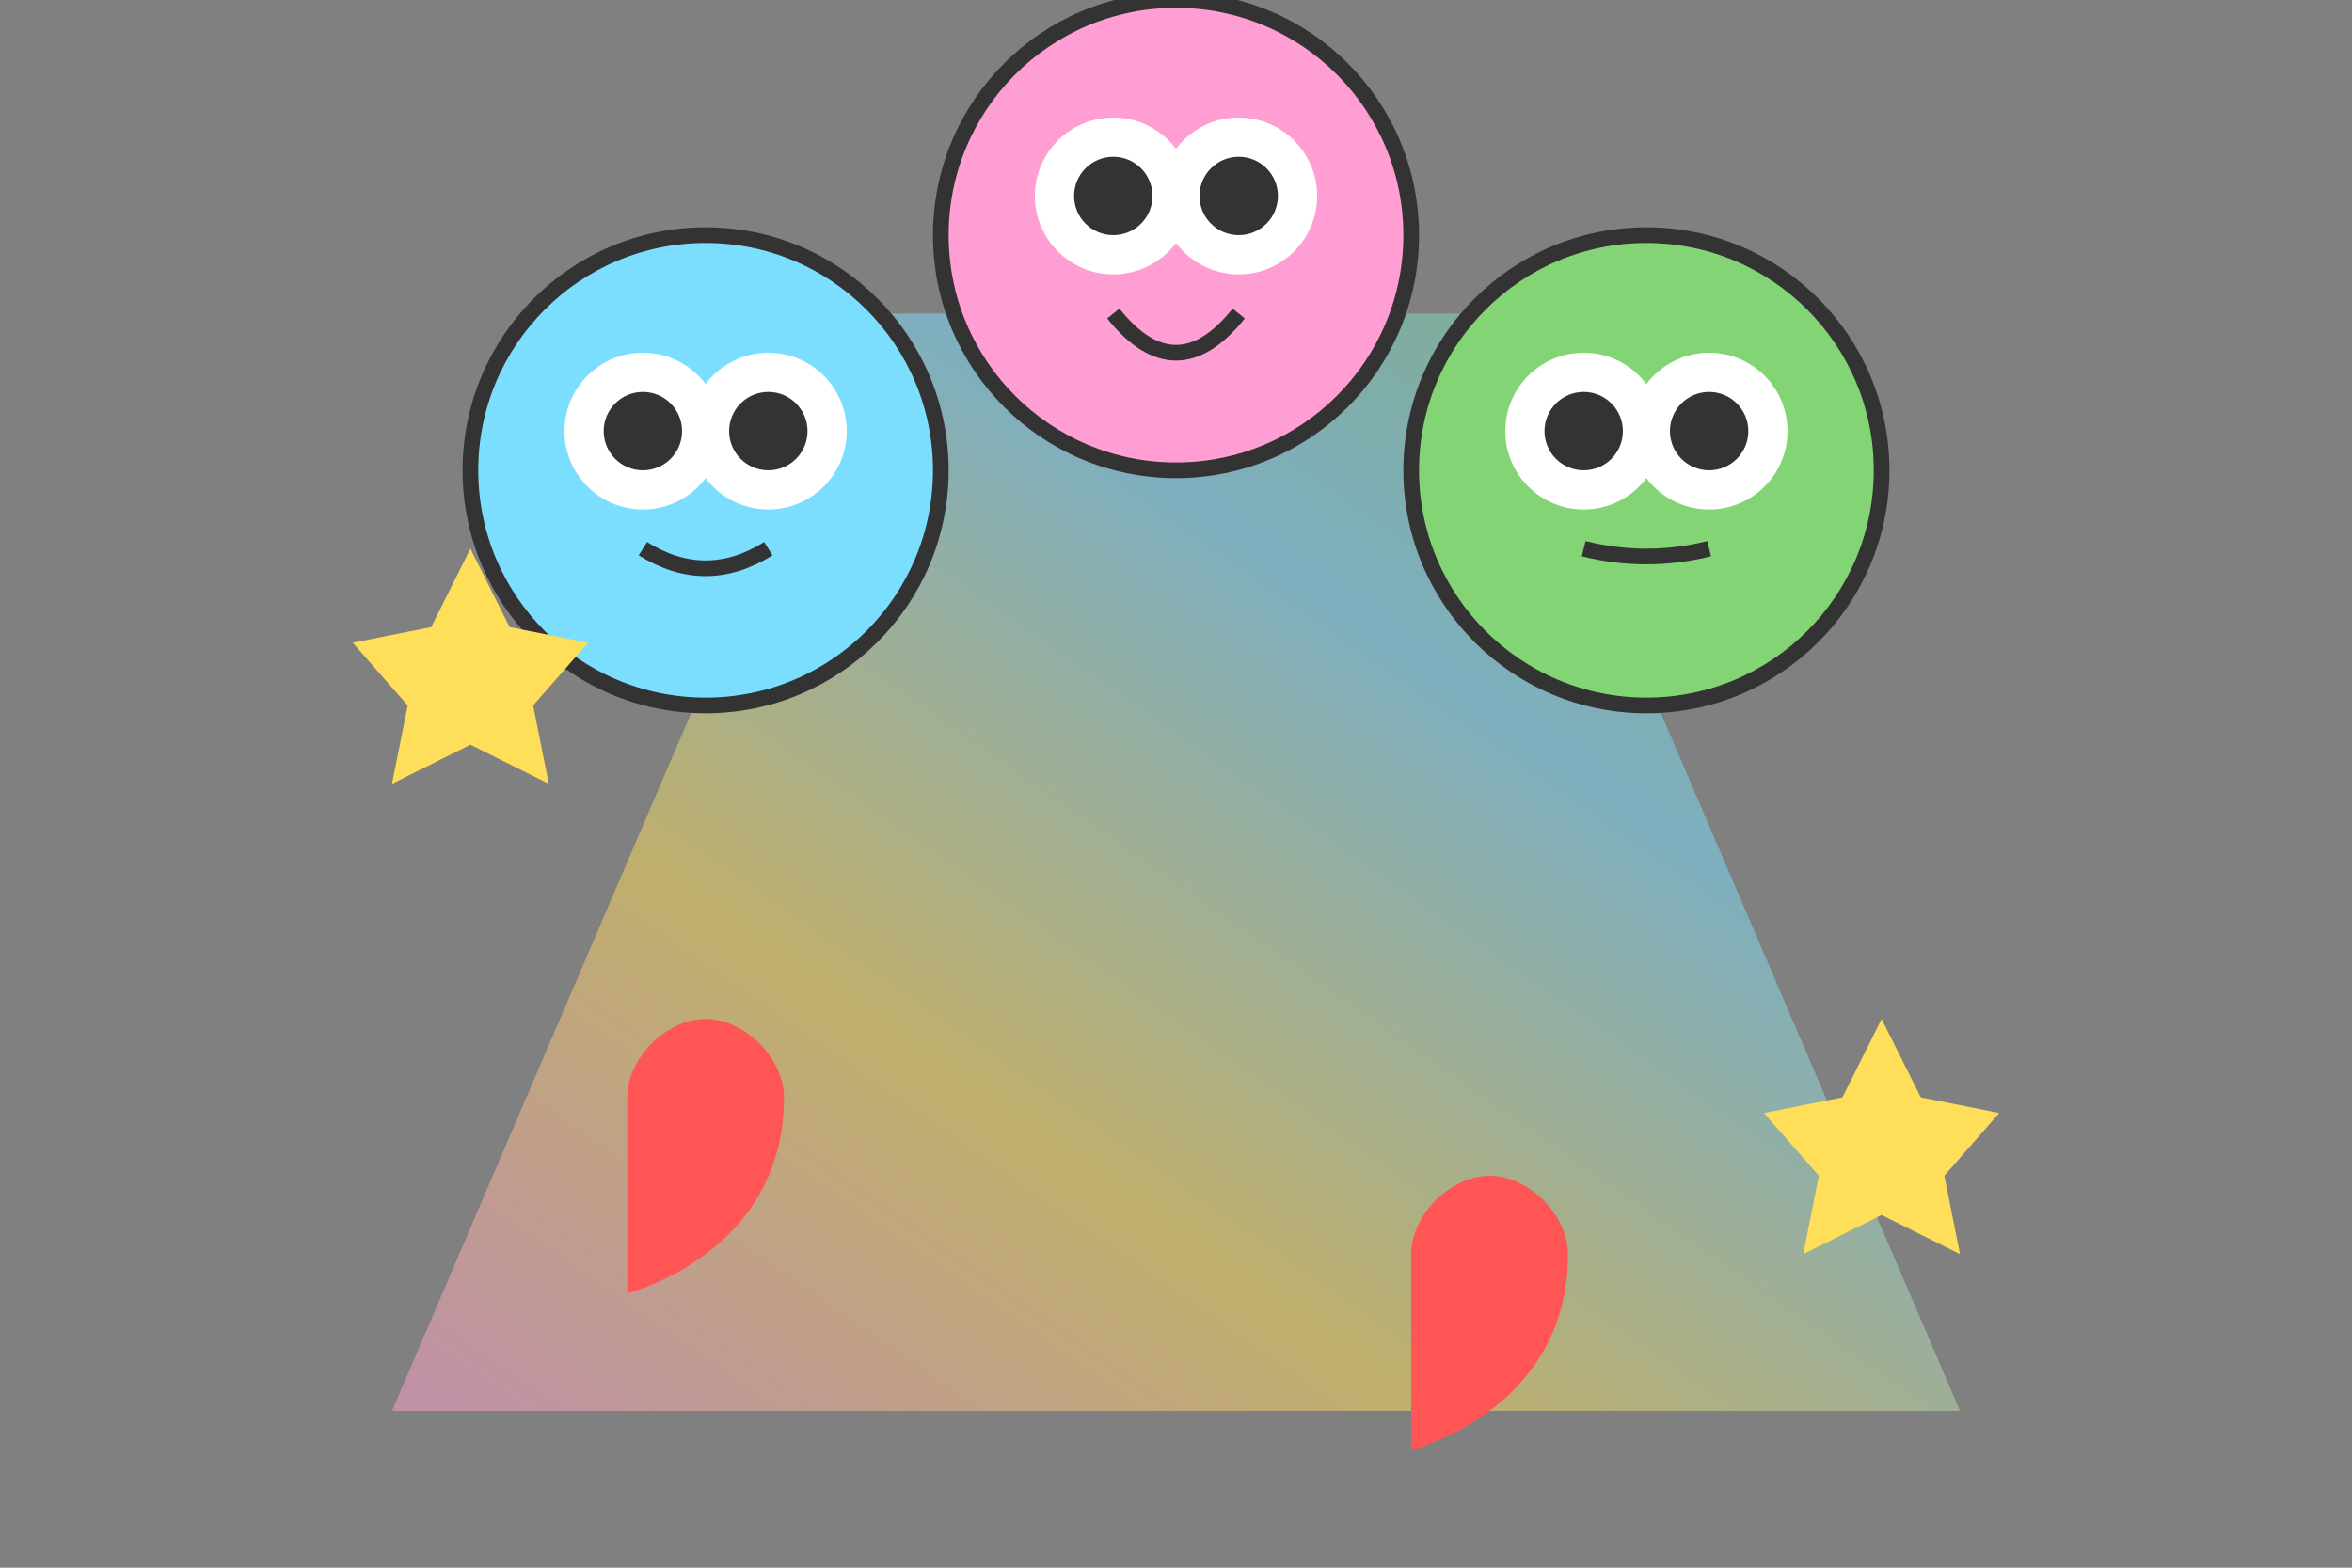 <?xml version="1.0" encoding="UTF-8" standalone="no"?>
<svg width="300" height="200" viewBox="0 0 300 200" xmlns="http://www.w3.org/2000/svg">
  <rect x="0" y="0" width="300" height="200" fill="#808080" stroke="none"/>
  <!-- Rainbow background -->
  <defs>
    <linearGradient id="rainbow" x1="0%" y1="100%" x2="100%" y2="0%">
      <stop offset="0%" stop-color="#FF9ED2" />
      <stop offset="33%" stop-color="#FFDE59" />
      <stop offset="67%" stop-color="#7BDEFF" />
      <stop offset="100%" stop-color="#83D475" />
    </linearGradient>
  </defs>
  
  <g transform="translate(150, 100)">
    <!-- Rainbow beam -->
    <path d="M-100,80 L-40,-60 L40,-60 L100,80 Z" fill="url(#rainbow)" opacity="0.5" />
    
    <!-- Basic Powerpuff Girls circles -->
    <!-- Bubbles (left) -->
    <g transform="translate(-60, -40)">
      <circle cx="0" cy="0" r="30" fill="#7BDEFF" stroke="#333" stroke-width="2" />
      <circle cx="-8" cy="-5" r="10" fill="white" />
      <circle cx="-8" cy="-5" r="5" fill="#333" />
      <circle cx="8" cy="-5" r="10" fill="white" />
      <circle cx="8" cy="-5" r="5" fill="#333" />
      <path d="M-8,10 Q0,15 8,10" fill="none" stroke="#333" stroke-width="2" />
    </g>
    
    <!-- Blossom (center top) -->
    <g transform="translate(0, -70)">
      <circle cx="0" cy="0" r="30" fill="#FF9ED2" stroke="#333" stroke-width="2" />
      <circle cx="-8" cy="-5" r="10" fill="white" />
      <circle cx="-8" cy="-5" r="5" fill="#333" />
      <circle cx="8" cy="-5" r="10" fill="white" />
      <circle cx="8" cy="-5" r="5" fill="#333" />
      <path d="M-8,10 Q0,20 8,10" fill="none" stroke="#333" stroke-width="2" />
    </g>
    
    <!-- Buttercup (right) -->
    <g transform="translate(60, -40)">
      <circle cx="0" cy="0" r="30" fill="#83D475" stroke="#333" stroke-width="2" />
      <circle cx="-8" cy="-5" r="10" fill="white" />
      <circle cx="-8" cy="-5" r="5" fill="#333" />
      <circle cx="8" cy="-5" r="10" fill="white" />
      <circle cx="8" cy="-5" r="5" fill="#333" />
      <path d="M-8,10 Q0,12 8,10" fill="none" stroke="#333" stroke-width="2" />
    </g>
    
    <!-- Stars and hearts around characters -->
    <polygon points="-90,-30 -85,-20 -75,-18 -82,-10 -80,0 -90,-5 -100,0 -98,-10 -105,-18 -95,-20" fill="#FFDE59" />
    <polygon points="90,30 95,40 105,42 98,50 100,60 90,55 80,60 82,50 75,42 85,40" fill="#FFDE59" />
    <path d="M-70,40 C-70,35 -65,30 -60,30 C-55,30 -50,35 -50,40 C-50,60 -70,65 -70,65 C-70,65 -70,60 -70,40 Z" fill="#FF5555" />
    <path d="M30,60 C30,55 35,50 40,50 C45,50 50,55 50,60 C50,80 30,85 30,85 C30,85 30,80 30,60 Z" fill="#FF5555" />
  </g>
</svg>